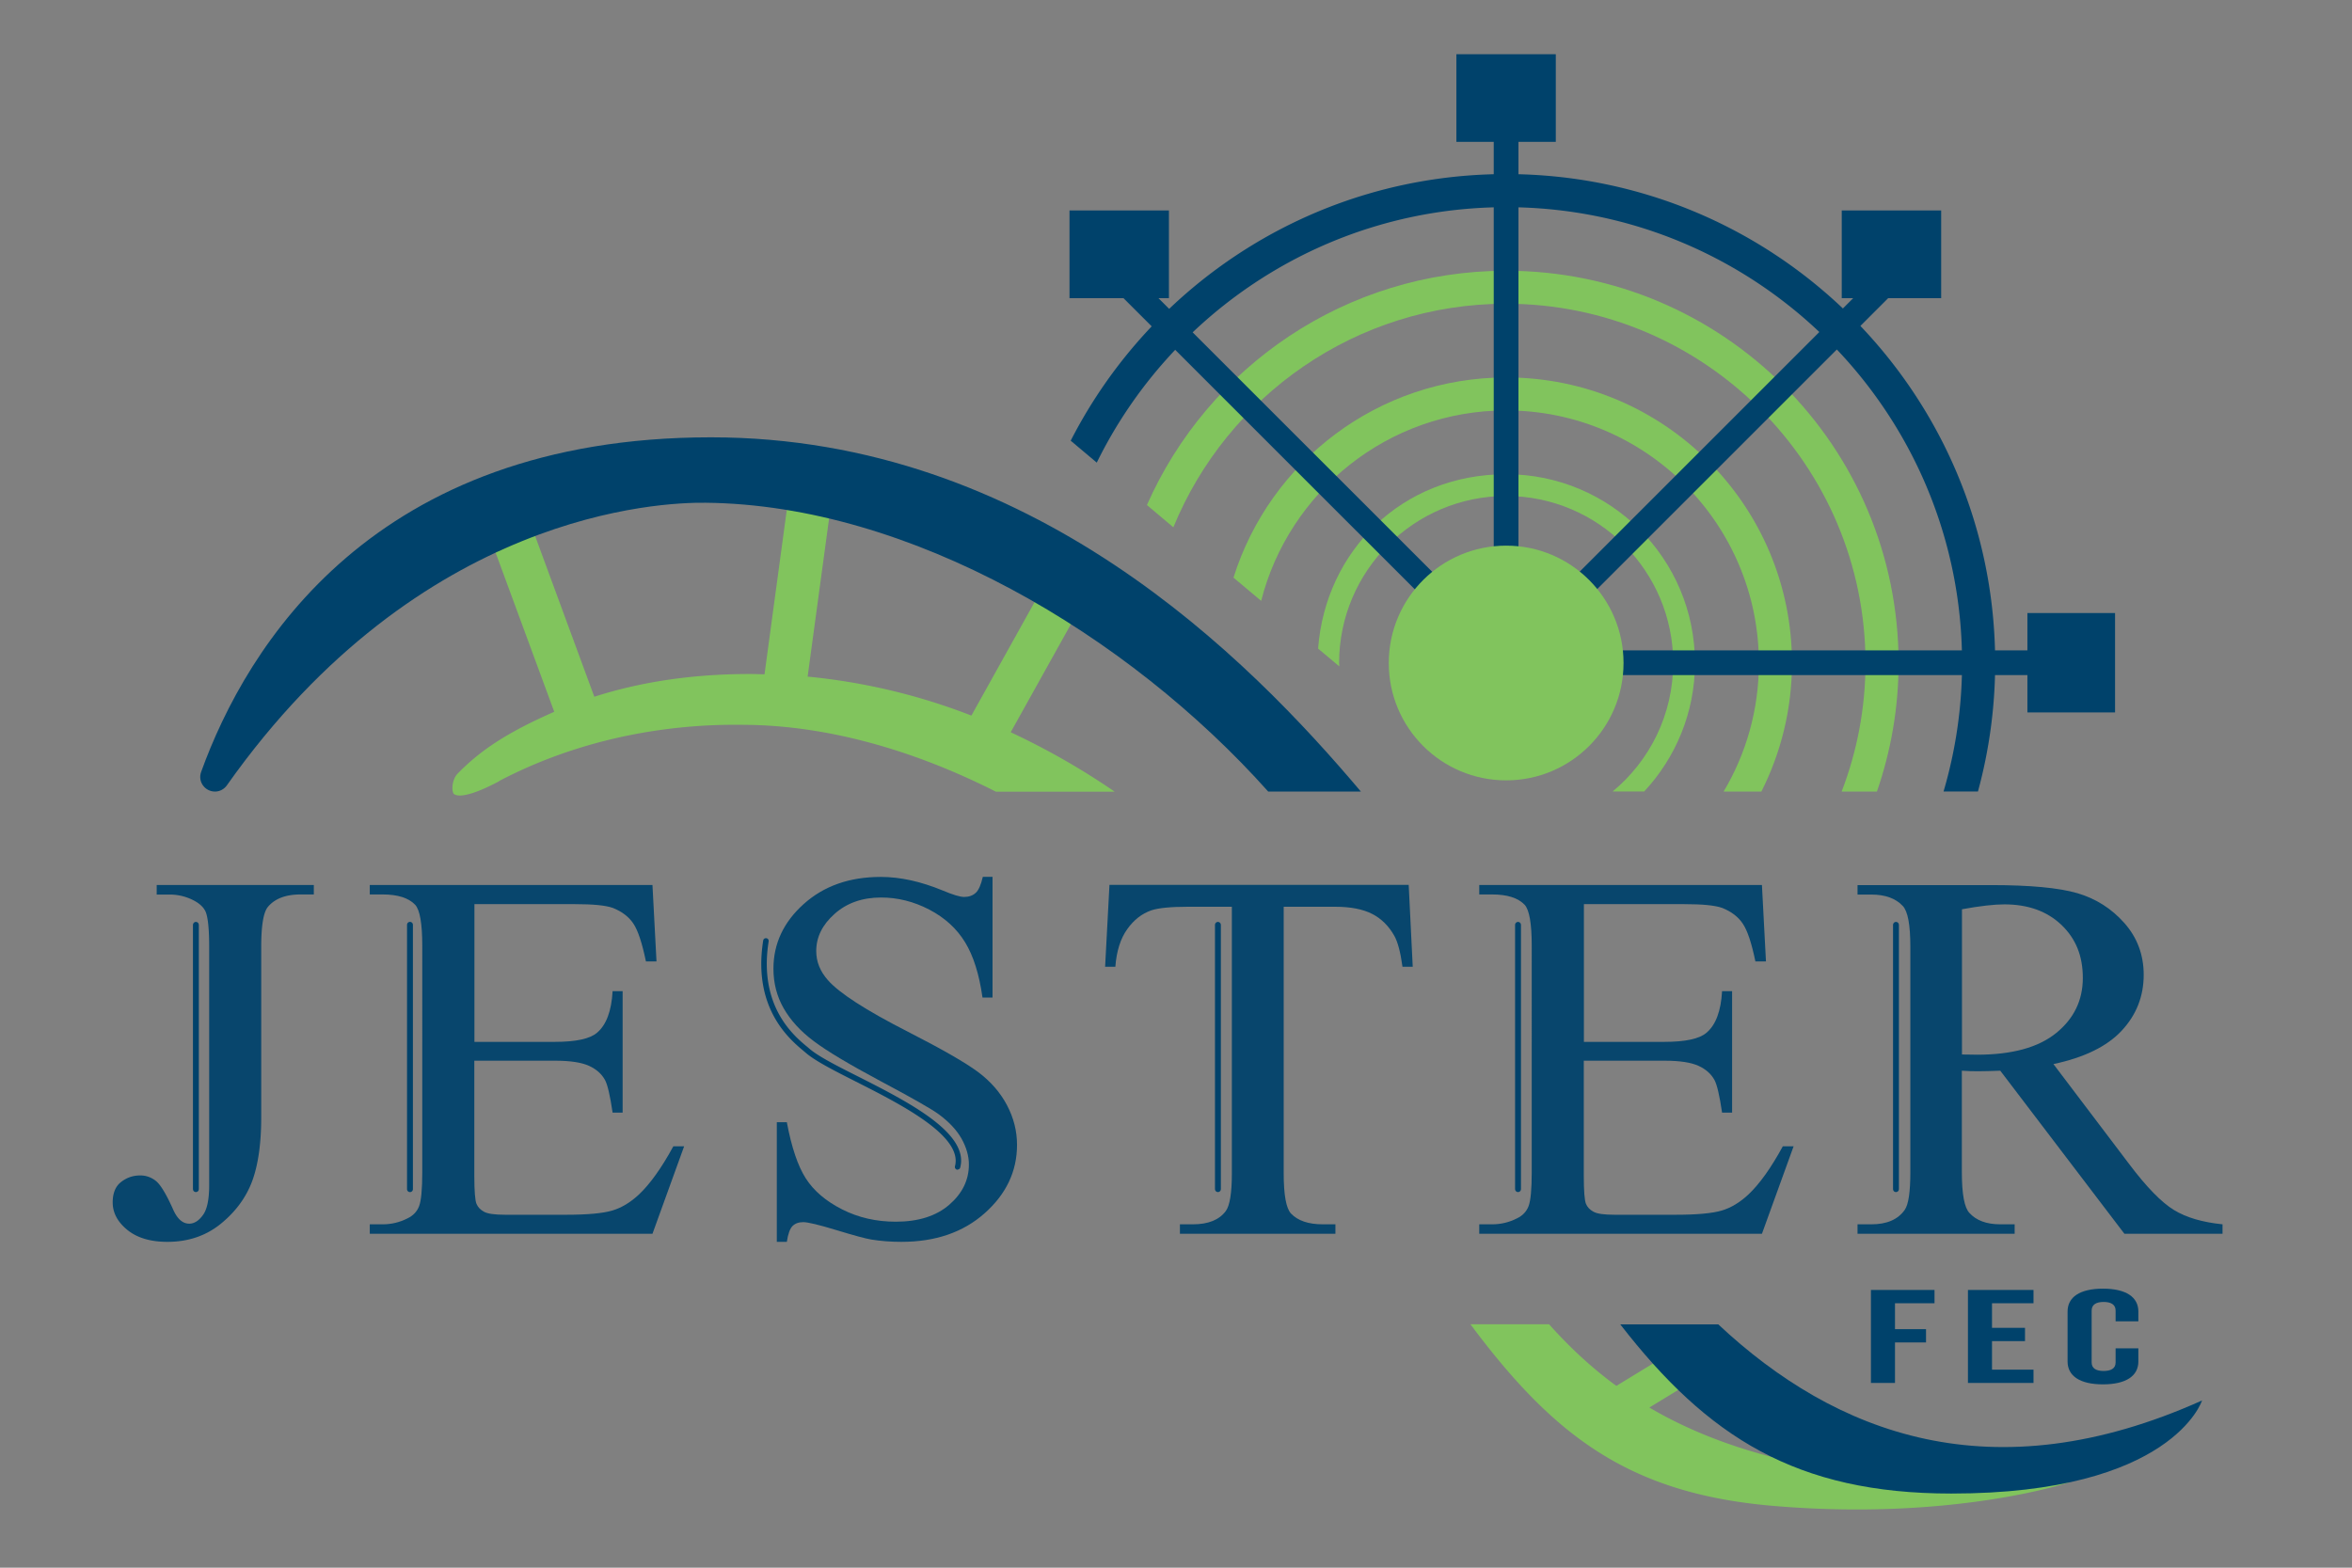 <svg xmlns="http://www.w3.org/2000/svg" viewBox="0 0 216 144">
  <rect x="0" y="0" width="216" height="144" fill="#808080" stroke="none"/>
  <defs>
    <style>
      .st0,.st1{fill:#036}.st2{fill:#81c45d}.st5{fill:#00426b}.st6{fill:#231f20}.st7{fill:#fff}.st1,.st8,.st9{opacity:.94}.st11{display:none}
    </style>
  </defs>
  <g id="Logo-Final">
    <path d="M100.72 42.5c6.82-13.89 21.11-23.47 37.6-23.47 23.09 0 41.87 18.78 41.87 41.87 0 4.1-.6 8.06-1.7 11.8h3.16a45.04 45.04 0 0 0 1.58-11.8c0-24.8-20.1-44.91-44.91-44.91-17.45 0-32.56 9.96-39.99 24.49l2.39 2.01Z" class="st5"/>
    <path d="M107.76 48.43c4.93-12.03 16.77-20.53 30.55-20.53 18.2 0 33.01 14.81 33.01 33.01 0 4.16-.78 8.13-2.19 11.8h3.24c1.28-3.7 1.99-7.67 1.99-11.8 0-19.91-16.14-36.04-36.04-36.04-14.74 0-27.4 8.85-32.99 21.52l2.43 2.05Z" class="st2"/>
    <path d="M115.82 55.2c2.55-10.05 11.67-17.5 22.5-17.5 12.8 0 23.21 10.41 23.21 23.21 0 4.31-1.18 8.34-3.24 11.8h3.47c1.79-3.55 2.81-7.56 2.81-11.8 0-14.49-11.75-26.24-26.24-26.24-11.76 0-21.71 7.73-25.05 18.39l2.55 2.14Z" class="st2"/>
    <path d="M123 61.23c0-.11-.02-.22-.02-.33 0-8.46 6.88-15.34 15.34-15.34s15.34 6.88 15.34 15.34c0 4.74-2.16 8.99-5.56 11.8h2.9c2.88-3.1 4.66-7.24 4.66-11.8 0-9.58-7.76-17.34-17.34-17.34s-16.6 7.06-17.27 16.02l1.96 1.64Z" class="st2"/>
    <path d="M142.88 4.98h-9.13v8.05h3.43V60.9h2.27V13.03h3.43V4.98z" class="st5"/>
    <path d="M178.27 19.33h-9.13v8.06h1.05l-32.75 32.75 1.61 1.6 34.35-34.35h4.87v-8.06z" class="st5"/>
    <path d="M194.24 65.44v-9.13h-8.05v3.43h-47.87v2.27h47.87v3.43h8.05z" class="st5"/>
    <path d="m139.12 60.11-32.73-32.72h.96v-8.06h-9.13v8.06h4.96l34.33 34.32 1.61-1.6z" class="st5"/>
    <circle cx="138.32" cy="60.9" r="10.78" class="st2"/>
    <path d="M45.84 71.74c10.14-5.32 19.94-5.19 22.64-5.16 7.7.07 15.64 2.42 22.98 6.14h10.91a66.997 66.997 0 0 0-9.55-5.46l7.86-14.11-3.52-1.7-7.95 14.28a56.327 56.327 0 0 0-15.04-3.58l2.41-17.77-3.93-.46-2.44 18.02c-.44-.01-.88-.03-1.32-.03-5.61 0-10.33.81-14.31 2.09l-6.24-16.95-3.75 1.2 6.31 17.13c-4.1 1.81-6.68 3.41-8.93 5.74-.4.47-.54 1.37-.31 1.79.85.71 4.17-1.15 4.17-1.15ZM151.47 129.29l5.65-3.45-1.88-2.69-6.8 4.15c-2.31-1.69-4.33-3.59-6.18-5.66h-7.22c7.67 10.29 14.6 15.58 27.89 16.69 16.52 1.39 27.09-2.17 27.09-2.17-18.75.56-30.35-2.05-38.55-6.87Z" class="st2"/>
    <path d="M19.74 72.71c.44 0 .85-.22 1.1-.58 17.77-25.15 39.86-26 43.96-25.95 18.8.19 38.8 12.12 51.67 26.53h8.51C114.65 60.48 94.71 40.17 65.3 40.17c-31.06 0-42.67 19.23-46.83 30.74-.32.88.34 1.8 1.28 1.8ZM157.8 121.65h-9c8.02 10.34 16.16 15.54 30.4 15.54 20.31 0 23.03-8.55 23.03-8.55-19.28 8.66-33.67 3.09-44.43-6.99Z" class="st5"/>
    <path d="M171.82 118.49h5.84v1.22h-3.63v2.38h2.85v1.22h-2.85v3.72h-2.21v-8.53ZM180.73 118.49h6.02v1.22h-3.81v2.26h3.03v1.22h-3.03v2.62h3.81v1.22h-6.02v-8.53ZM189.88 125.05v-4.58c0-1.32 1.12-2.1 3.25-2.1s3.25.78 3.25 2.1v.9h-2.09v-.99c0-.56-.44-.79-1.1-.79s-1.1.23-1.1.79v4.77c0 .56.44.78 1.1.78s1.1-.22 1.1-.78v-1.3h2.09v1.21c0 1.32-1.12 2.1-3.25 2.1s-3.25-.78-3.25-2.1Z" class="st5"/>
    <g class="st9">
      <path d="M14.39 82.16v-.87h14.43v.87H27.6c-1.37 0-2.38.39-3.01 1.16-.4.5-.6 1.72-.6 3.64v15.67c0 2.41-.28 4.36-.83 5.86-.56 1.5-1.51 2.8-2.87 3.91-1.36 1.11-3 1.67-4.92 1.67-1.56 0-2.78-.37-3.68-1.1-.89-.73-1.34-1.57-1.34-2.52 0-.77.21-1.35.62-1.75.55-.49 1.18-.73 1.91-.73.53 0 1.01.17 1.43.5.42.33.96 1.21 1.6 2.65.38.85.87 1.28 1.47 1.28.45 0 .87-.26 1.25-.78.39-.52.58-1.44.58-2.76V86.97c0-1.62-.11-2.69-.32-3.21-.17-.39-.51-.73-1.04-1.02a4.74 4.74 0 0 0-2.26-.57h-1.22Z" class="st5"/>
    </g>
    <g class="st9">
      <path d="M43.57 83.03V95.7h7.4c1.92 0 3.2-.28 3.85-.83.86-.72 1.34-2 1.44-3.83h.92v11.16h-.92c-.23-1.56-.46-2.56-.7-3-.3-.55-.79-.99-1.47-1.3-.68-.31-1.72-.47-3.13-.47h-7.4v10.56c0 1.42.07 2.28.2 2.59.13.31.36.55.7.73.33.18.96.27 1.89.27h5.71c1.9 0 3.29-.13 4.15-.38.86-.25 1.69-.75 2.48-1.49 1.03-.98 2.08-2.45 3.15-4.42h.99l-2.91 8.04H33.96v-.87h1.19c.79 0 1.55-.18 2.26-.54.53-.25.89-.63 1.08-1.13.19-.5.29-1.54.29-3.1V86.87c0-2.03-.22-3.29-.65-3.76-.6-.63-1.59-.95-2.98-.95h-1.19v-.87h25.96l.37 7.02h-.97c-.35-1.69-.73-2.84-1.15-3.47-.42-.63-1.05-1.11-1.88-1.44-.66-.24-1.83-.35-3.5-.35h-9.24Z" class="st5"/>
    </g>
    <g class="st9">
      <path d="M91.15 80.55v11.08h-.92c-.3-2.13-.83-3.82-1.6-5.08s-1.87-2.26-3.29-3c-1.42-.74-2.9-1.11-4.42-1.11-1.72 0-3.15.5-4.27 1.5-1.13 1-1.69 2.14-1.69 3.42 0 .98.36 1.87 1.07 2.67 1.03 1.18 3.47 2.76 7.33 4.73 3.15 1.61 5.29 2.84 6.45 3.7 1.15.86 2.04 1.87 2.66 3.04s.93 2.39.93 3.66c0 2.43-.99 4.52-2.97 6.28-1.98 1.76-4.53 2.63-7.64 2.63-.98 0-1.9-.07-2.76-.21-.51-.08-1.58-.37-3.19-.86s-2.64-.74-3.07-.74-.74.12-.98.35c-.24.24-.42.72-.53 1.46h-.92v-10.99h.92c.43 2.3 1.01 4.02 1.74 5.16.73 1.14 1.84 2.09 3.34 2.85 1.5.76 3.14 1.13 4.93 1.13 2.07 0 3.71-.52 4.91-1.56s1.8-2.27 1.8-3.69c0-.79-.23-1.58-.68-2.39-.46-.8-1.16-1.55-2.12-2.25-.65-.47-2.41-1.48-5.29-3.01-2.88-1.54-4.93-2.76-6.15-3.68-1.22-.91-2.14-1.92-2.77-3.02-.63-1.1-.94-2.32-.94-3.64 0-2.3.93-4.28 2.78-5.94 1.85-1.66 4.21-2.49 7.08-2.49 1.79 0 3.68.42 5.69 1.25.93.39 1.58.59 1.96.59.43 0 .78-.12 1.06-.37.27-.24.49-.74.66-1.48h.92Z" class="st5"/>
    </g>
    <g class="st9">
      <path d="m129.37 81.28.37 7.52h-.94c-.18-1.32-.43-2.27-.75-2.84-.51-.91-1.2-1.59-2.05-2.02-.85-.43-1.97-.65-3.37-.65h-4.74v24.49c0 1.97.22 3.2.67 3.69.63.66 1.6.99 2.91.99h1.17v.87h-14.28v-.87h1.19c1.42 0 2.43-.41 3.03-1.23.36-.5.55-1.65.55-3.45V83.29h-4.05c-1.57 0-2.69.11-3.35.33-.86.3-1.6.87-2.21 1.73-.61.85-.98 2-1.09 3.45h-.94l.4-7.52h27.5Z" class="st5"/>
    </g>
    <g class="st9">
      <path d="M145.46 83.03V95.7h7.4c1.92 0 3.21-.28 3.85-.83.86-.72 1.34-2 1.44-3.83h.92v11.16h-.92c-.23-1.56-.46-2.56-.7-3-.3-.55-.79-.99-1.47-1.3-.68-.31-1.72-.47-3.13-.47h-7.4v10.56c0 1.42.07 2.28.2 2.59.13.31.36.55.7.73.33.18.96.27 1.89.27h5.71c1.9 0 3.29-.13 4.15-.38s1.69-.75 2.48-1.49c1.03-.98 2.08-2.45 3.15-4.42h.99l-2.91 8.04h-25.96v-.87h1.19c.79 0 1.55-.18 2.26-.54.53-.25.89-.63 1.08-1.13.19-.5.29-1.54.29-3.1V86.87c0-2.03-.22-3.29-.65-3.76-.6-.63-1.59-.95-2.98-.95h-1.19v-.87h25.96l.37 7.02h-.97c-.35-1.69-.73-2.84-1.16-3.47-.42-.63-1.05-1.11-1.88-1.44-.66-.24-1.83-.35-3.5-.35h-9.24Z" class="st5"/>
    </g>
    <g class="st9">
      <path d="M204.09 113.33h-8.99l-11.4-14.98c-.84.03-1.53.05-2.06.05-.21 0-.45 0-.7-.01s-.51-.02-.77-.04v9.31c0 2.02.23 3.27.7 3.76.63.69 1.57 1.04 2.83 1.04h1.32v.87h-14.43v-.87h1.27c1.42 0 2.44-.44 3.06-1.32.35-.49.52-1.65.52-3.47v-20.7c0-2.02-.23-3.27-.7-3.76-.65-.69-1.61-1.04-2.88-1.04h-1.27v-.87h12.27c3.58 0 6.21.25 7.91.74 1.7.5 3.14 1.41 4.32 2.74 1.18 1.33 1.78 2.92 1.78 4.76 0 1.97-.67 3.68-2.02 5.13s-3.44 2.47-6.27 3.07l6.96 9.19c1.59 2.11 2.96 3.51 4.1 4.21s2.63 1.13 4.47 1.32v.87Zm-23.92-16.47c.31 0 .59 0 .82.01.23 0 .42.01.57.01 3.21 0 5.63-.66 7.27-1.99 1.63-1.32 2.45-3.01 2.45-5.06s-.66-3.63-1.97-4.88c-1.32-1.25-3.06-1.88-5.23-1.88-.96 0-2.26.15-3.9.45v13.33Z" class="st5"/>
    </g>
    <g id="Letter_Lines">
      <path d="M17.99 84.95v24.28" class="st7"/>
      <path d="M17.99 109.5c-.15 0-.27-.12-.27-.27V84.95c0-.15.12-.27.27-.27s.27.12.27.27v24.28c0 .15-.12.27-.27.27Z" class="st5"/>
      <path d="M37.65 84.95v24.28" class="st7"/>
      <path d="M37.65 109.5c-.15 0-.27-.12-.27-.27V84.95c0-.15.12-.27.27-.27s.27.12.27.27v24.28c0 .15-.12.27-.27.27ZM87.95 107.44h-.07a.262.262 0 0 1-.18-.31c.75-2.79-4.95-5.68-9.12-7.79-1.98-1-3.68-1.87-4.54-2.6l-.2-.17c-1.3-1.08-4.74-3.93-3.75-10.18.02-.14.15-.23.29-.21.14.02.23.15.21.29-.95 5.97 2.33 8.69 3.57 9.71l.2.17c.81.69 2.49 1.55 4.44 2.53 4.56 2.31 10.23 5.19 9.38 8.37-.03.11-.13.18-.24.18Z" class="st5"/>
      <path d="M111.85 84.95v24.28" class="st7"/>
      <path d="M111.85 109.5c-.15 0-.27-.12-.27-.27V84.95c0-.15.12-.27.27-.27s.27.12.27.27v24.28c0 .15-.12.27-.27.27Z" class="st5"/>
      <path d="M139.41 84.95v24.28" class="st7"/>
      <path d="M139.41 109.5c-.15 0-.27-.12-.27-.27V84.95c0-.15.12-.27.27-.27s.27.12.27.27v24.28c0 .15-.12.27-.27.27Z" class="st5"/>
      <path d="M174.12 84.95v24.28" class="st7"/>
      <path d="M174.12 109.5c-.15 0-.27-.12-.27-.27V84.95c0-.15.12-.27.27-.27s.27.12.27.27v24.28c0 .15-.12.27-.27.27Z" class="st5"/>
    </g>
  </g>
</svg>
